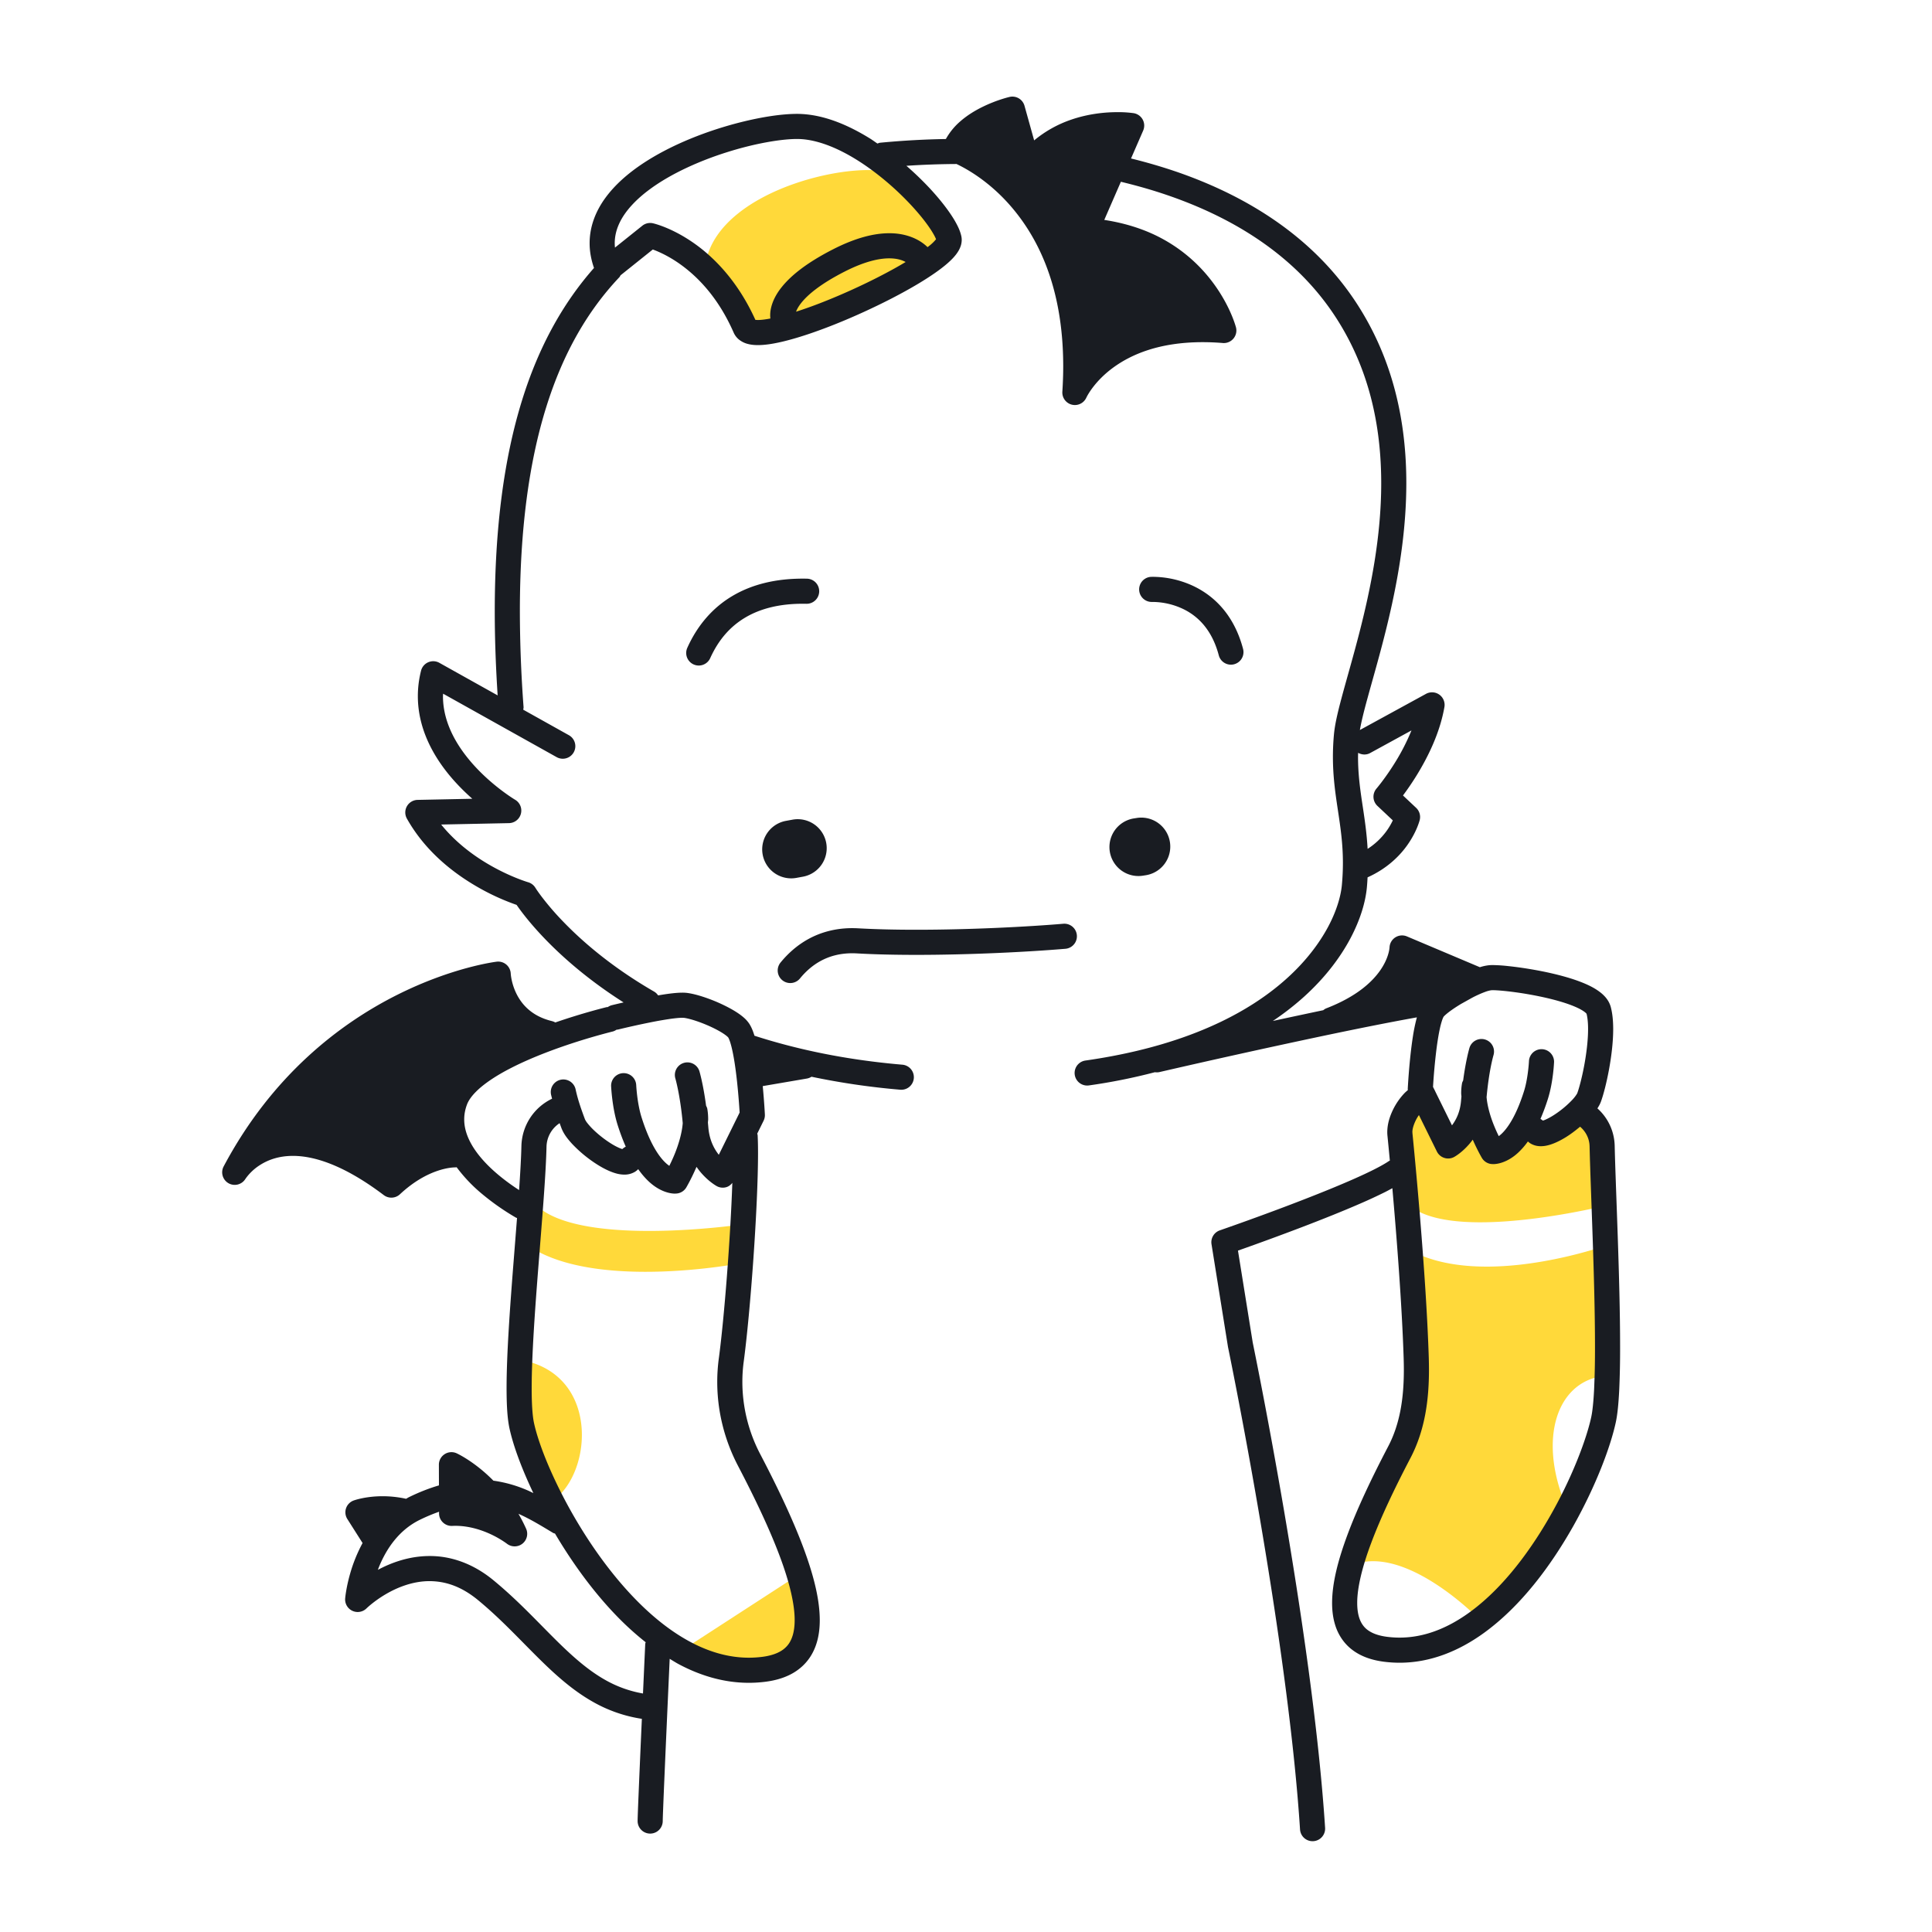 <svg xmlns="http://www.w3.org/2000/svg" width="200" height="200" fill="none"><g clip-path="url(#a)"><path fill="#FFD93A" d="M146.203 129.542c.336 5.198.617 10.878.424 13.132-.394 4.588-3.625 13.454-3.625 13.454s-1.499 2.674-2.416 5.691c4.685-1.287 10.56 3.909 12.082 5.358a22.15 22.15 0 0 0 3.168-2.799c2.394-2.59 4.461-5.796 6.085-8.938-2.61-6.669-.699-12.191 3.794-12.954-.052-2.802-.101-8.258-.138-13.328-3.245 1.021-13.032 3.634-19.374.384ZM154.757 119.418c-.918-.131-1.967-3.015-1.967-3.015s-2.36 2.36-3.147 2.229c-.786-.132-2.491-4.983-2.491-4.983-3.015 1.574-1.704 5.638-1.704 5.638s.192 2.296.425 5.475c3.987 3.431 16.318.953 19.676.196-.026-4.046-.041-7.113-.041-7.113l-1.574-2.885s-3.54 2.36-4.982 2.36h-1.442s-1.836 2.229-2.753 2.098ZM54.589 140.92c-1.443 9.834 3.277 13.898 3.277 13.898 3.409-3.278 3.802-12.062-3.277-13.898ZM70.846 170.682c.13-.393 8.26 3.934 11.537.525 3.278-3.409.394-8.26.394-8.26l-11.931 7.735ZM76.746 126.76s-16.677 2.439-21.266-2.019l-.105 4.642c7.08 4.064 20.978 1.442 20.978 1.442l.393-4.065ZM92.697 18.07c-3.409-1.704-18.05 1.267-19.623 9.003 0 0 1.187.258 4.065 6.835 1.223 2.797 21.633-6.555 21.108-9.178-.383-1.915-5.55-6.66-5.55-6.66Z"/><path fill="#191C22" d="m82.444 90.878.677-.124a3 3 0 1 0-1.082-5.902l-.677.124a3 3 0 1 0 1.082 5.902ZM117.39 84.721a3 3 0 1 0 .92 5.93l.296-.047a3 3 0 0 0-.92-5.93l-.296.047ZM110.072 95.627c-3.67.31-9.648.622-15.224.621-2.105 0-4.152-.044-5.993-.148a10.786 10.786 0 0 0-.632-.018c-1.764-.002-3.282.44-4.515 1.113-1.235.674-2.187 1.565-2.908 2.449a1.3 1.3 0 0 0 2.016 1.643c.554-.68 1.258-1.33 2.136-1.808.88-.477 1.933-.795 3.271-.797.158 0 .318.004.48.014h.004c1.908.108 4 .152 6.141.152 5.673 0 11.689-.314 15.442-.63a1.299 1.299 0 1 0-.218-2.591ZM119.375 62.313a7.488 7.488 0 0 1 3.223.788 6.364 6.364 0 0 1 2.031 1.615c.622.75 1.173 1.745 1.539 3.123a1.3 1.3 0 0 0 2.514-.664c-.451-1.712-1.182-3.075-2.055-4.122-1.311-1.576-2.913-2.418-4.268-2.853a10.004 10.004 0 0 0-2.984-.487c-.151 0-.243.005-.269.006a1.3 1.3 0 0 0 .158 2.594v.002l.111-.002ZM83.474 62.504a1.3 1.3 0 0 0 .058-2.6 19.523 19.523 0 0 0-.438-.004c-2.733 0-5.183.565-7.231 1.769-2.05 1.2-3.656 3.037-4.713 5.393a1.3 1.3 0 1 0 2.371 1.068c.876-1.933 2.091-3.294 3.659-4.22 1.568-.921 3.53-1.41 5.914-1.41.126 0 .252.001.38.004Z"/><path fill="#191C22" d="M137.174 189.217c-.663-10.248-2.537-22.793-4.245-32.799-1.674-9.804-3.186-17.141-3.247-17.438l-1.528-9.517a281.51 281.51 0 0 0 6.646-2.439c2.027-.775 4.164-1.624 6.025-2.436a52.906 52.906 0 0 0 2.543-1.179c.278-.14.522-.274.768-.408.429 4.86.991 11.968 1.17 17.602.012.4.02.798.02 1.192.001 2.86-.376 5.56-1.617 7.929-1.743 3.333-3.18 6.376-4.193 9.082-1.01 2.708-1.613 5.069-1.618 7.131 0 .783.09 1.526.3 2.223.309 1.043.921 1.982 1.807 2.645.884.667 1.987 1.054 3.256 1.216.546.07 1.088.104 1.624.104 3.218 0 6.163-1.228 8.73-3.083 3.855-2.791 6.959-6.994 9.277-11.108 2.313-4.126 3.821-8.133 4.377-10.707.18-.85.281-1.945.35-3.281a95.18 95.18 0 0 0 .093-4.582c0-6.966-.457-16.262-.56-20.759a5.345 5.345 0 0 0-1.789-3.866c.137-.21.263-.429.359-.683.267-.732.567-1.884.823-3.241.252-1.352.451-2.874.452-4.281-.002-.806-.062-1.574-.251-2.292-.177-.64-.568-1.084-.975-1.428-.726-.597-1.62-.99-2.629-1.347-1.509-.523-3.27-.903-4.852-1.164-.79-.13-1.532-.228-2.173-.295a16.38 16.38 0 0 0-1.591-.104c-.126 0-.242.004-.36.014a4.737 4.737 0 0 0-.97.207l-7.55-3.188a1.297 1.297 0 0 0-1.802 1.167h-.003l-.002.03c-.018.19-.135 1.145-.98 2.348-.849 1.2-2.437 2.691-5.572 3.904-.117.045-.212.119-.308.191-1.748.367-3.511.744-5.216 1.114a28.587 28.587 0 0 0 3.228-2.507c2.217-2.006 3.773-4.1 4.81-6.056 1.036-1.959 1.558-3.77 1.698-5.266.033-.358.053-.7.072-1.04 2.042-.913 3.377-2.264 4.182-3.433.907-1.313 1.187-2.393 1.215-2.497a1.3 1.3 0 0 0-.37-1.264l-1.362-1.281c.389-.521.884-1.223 1.41-2.074 1.133-1.842 2.4-4.337 2.88-7.084.084-.49-.121-.99-.525-1.278a1.303 1.303 0 0 0-1.38-.084l-6.846 3.744c.143-.836.423-1.967.791-3.302 1.415-5.187 4.013-13.403 4.016-22.25.003-6.234-1.304-12.827-5.279-18.825-4.348-6.56-10.957-10.765-18.246-13.322a54.994 54.994 0 0 0-4.974-1.466l1.258-2.889a1.3 1.3 0 0 0-.992-1.803 11.683 11.683 0 0 0-1.669-.104c-1.202.001-2.939.14-4.808.783a12.146 12.146 0 0 0-3.817 2.14l-.999-3.582a1.301 1.301 0 0 0-1.546-.917c-.06.015-1.327.307-2.812 1.037-.743.366-1.543.843-2.275 1.479a6.737 6.737 0 0 0-1.506 1.841 85.505 85.505 0 0 0-6.808.384c-.1.01-.186.054-.278.085-.249-.168-.489-.347-.743-.506-2.368-1.468-4.956-2.556-7.574-2.566-1.567.003-3.596.303-5.831.863-3.347.844-7.118 2.27-10.159 4.29-1.519 1.014-2.861 2.18-3.856 3.544-.993 1.36-1.633 2.955-1.63 4.696-.002.836.153 1.695.453 2.558-3.202 3.627-5.72 8.131-7.447 13.694-1.86 5.989-2.826 13.19-2.827 21.873 0 2.739.102 5.636.299 8.68l-6.034-3.371a1.3 1.3 0 0 0-1.895.816c-.227.9-.332 1.784-.331 2.637 0 2.019.58 3.854 1.417 5.439 1.161 2.195 2.794 3.917 4.222 5.181l-5.668.117a1.301 1.301 0 0 0-1.107 1.935c1.938 3.448 4.897 5.694 7.344 7.097a23.713 23.713 0 0 0 4.015 1.837c.926 1.347 4.297 5.786 11.076 10.097-.733.167-1.226.289-1.233.291a1.272 1.272 0 0 0-.405.191c-.038.006-.074-.005-.111.004-.028.007-2.377.572-5.322 1.588a1.303 1.303 0 0 0-.335-.137v-.001c-1.084-.263-1.848-.698-2.43-1.197-.868-.747-1.336-1.682-1.586-2.452a6.07 6.07 0 0 1-.225-.949 4.172 4.172 0 0 1-.032-.257l-.004-.056a1.305 1.305 0 0 0-.454-.94 1.305 1.305 0 0 0-1-.303c-.104.014-4.615.563-10.396 3.482-5.777 2.915-12.833 8.233-17.87 17.713a1.302 1.302 0 0 0 .512 1.745 1.3 1.3 0 0 0 1.747-.464l.002.001.07-.101a5.338 5.338 0 0 1 1.42-1.318c.791-.505 1.88-.951 3.418-.954 2.125-.001 5.205.883 9.409 4.061.503.381 1.21.344 1.671-.087 1.467-1.368 2.819-2.054 3.845-2.41 1.025-.354 1.73-.374 1.872-.374l.021.001v-.003c.045.002.089-.009.133-.012a15.986 15.986 0 0 0 2.434 2.599 25.338 25.338 0 0 0 3.703 2.616c.036.021.076.022.113.039-.114 1.471-.237 3.01-.36 4.573-.368 4.676-.721 9.502-.722 13.056.003 1.679.07 3.058.296 4.127.38 1.763 1.232 4.107 2.477 6.721-.193-.092-.38-.188-.581-.275a13.467 13.467 0 0 0-3.556-1.011 16.499 16.499 0 0 0-1.102-1.022c-1.464-1.235-2.62-1.773-2.699-1.81a1.3 1.3 0 0 0-1.842 1.186l.007 2.135c-.99.291-2.024.69-3.114 1.224-.102.049-.19.11-.288.163a11.46 11.46 0 0 0-2.414-.266c-1.763.001-2.91.407-3.01.442a1.3 1.3 0 0 0-.657 1.92l1.577 2.483a15.714 15.714 0 0 0-1.293 3.187c-.413 1.448-.503 2.484-.509 2.544a1.3 1.3 0 0 0 2.212 1.032c.044-.043.808-.776 2-1.472 1.195-.701 2.8-1.349 4.53-1.345 1.526.008 3.177.463 4.982 1.939 2.9 2.383 5.22 5.105 7.778 7.452 1.282 1.171 2.629 2.248 4.152 3.107a14.658 14.658 0 0 0 5.059 1.756l-.045.995c-.098 2.219-.196 4.47-.27 6.234-.037.882-.068 1.642-.09 2.216-.021.581-.034.947-.034 1.135a1.3 1.3 0 1 0 2.6 0c0-.075.011-.476.033-1.037.075-1.99.263-6.287.432-10.081a7573.295 7573.295 0 0 1 .255-5.675c.322.194.64.398.97.573 2.237 1.185 4.669 1.912 7.225 1.911.569 0 1.142-.036 1.72-.11.893-.114 1.7-.332 2.418-.672 1.076-.505 1.936-1.317 2.46-2.321.53-1.002.743-2.15.743-3.384-.005-2.172-.641-4.672-1.711-7.541-1.074-2.867-2.597-6.094-4.445-9.63a16.16 16.16 0 0 1-1.857-7.49c0-.699.046-1.399.14-2.096.693-5.18 1.48-15.989 1.482-21.58 0-.706-.013-1.33-.04-1.861-.004-.059-.032-.108-.043-.164l.66-1.338c.097-.198.143-.42.132-.639 0-.014-.065-1.313-.221-2.945l4.561-.78c.18-.031.343-.097.486-.19a75.937 75.937 0 0 0 9.162 1.342 1.3 1.3 0 1 0 .223-2.59c-5.878-.504-10.946-1.594-15.293-2.998-.004-.016-.007-.035-.012-.051-.132-.416-.274-.791-.503-1.16a3.175 3.175 0 0 0-.597-.676c-.377-.328-.81-.608-1.289-.878a16.729 16.729 0 0 0-2.323-1.059c-.797-.291-1.55-.512-2.23-.604a3.962 3.962 0 0 0-.506-.029c-.61.002-1.315.091-2.096.213l-.415.069a1.282 1.282 0 0 0-.411-.391c-4.453-2.569-7.545-5.288-9.516-7.35a28.612 28.612 0 0 1-2.145-2.499c-.226-.3-.39-.534-.495-.688l-.112-.171-.025-.038-.003-.006a1.297 1.297 0 0 0-.75-.571l-.01-.003c-.153-.045-1.965-.603-4.11-1.864-1.626-.952-3.427-2.304-4.88-4.106l7.022-.145a1.3 1.3 0 0 0 .633-2.42l-.012-.007c-.176-.104-2.116-1.302-3.95-3.236-.918-.966-1.807-2.112-2.454-3.375-.647-1.266-1.053-2.636-1.053-4.104 0-.084.013-.172.015-.257l11.753 6.567a1.3 1.3 0 0 0 1.268-2.27l-4.727-2.641c.013-.091.041-.178.034-.273a135.51 135.51 0 0 1-.382-9.888c0-8.49.949-15.436 2.71-21.101 1.762-5.668 4.324-10.055 7.587-13.504.058-.061.084-.137.128-.204l3.336-2.669c.635.232 1.746.72 3.015 1.654 1.754 1.294 3.808 3.418 5.355 6.948.12.277.312.523.526.702a2.4 2.4 0 0 0 .999.487c.33.08.655.105.991.106.75-.002 1.573-.134 2.496-.348 3.206-.754 7.632-2.57 11.362-4.492 1.862-.962 3.537-1.945 4.8-2.865.635-.463 1.166-.905 1.59-1.37.212-.235.399-.476.555-.76.152-.283.287-.623.29-1.057 0-.113-.01-.23-.033-.349l-.002-.008c-.122-.577-.369-1.084-.701-1.658-.585-.99-1.464-2.125-2.566-3.317a32.727 32.727 0 0 0-2.426-2.337 83.555 83.555 0 0 1 5.19-.186c1.022.482 3.157 1.672 5.267 3.975 2.88 3.154 5.767 8.345 5.778 16.93 0 .855-.03 1.743-.09 2.668a1.3 1.3 0 0 0 2.484.61l.001.002.026-.054c.149-.298.93-1.721 2.757-3.058 1.831-1.335 4.706-2.625 9.247-2.63.662 0 1.359.027 2.094.088a1.3 1.3 0 0 0 1.364-1.625c-.033-.116-.708-2.674-2.984-5.383a16.048 16.048 0 0 0-4.733-3.835c-1.636-.876-3.61-1.549-5.916-1.901l1.719-3.948c1.755.42 3.484.918 5.163 1.508 6.927 2.433 12.991 6.347 16.939 12.305 3.628 5.476 4.845 11.505 4.848 17.389.001 5.562-1.101 10.965-2.266 15.495-.582 2.266-1.178 4.313-1.659 6.068-.48 1.762-.849 3.207-.964 4.398a25.412 25.412 0 0 0-.111 2.366c0 2.135.274 3.922.532 5.636.259 1.719.502 3.367.502 5.345 0 .715-.031 1.474-.107 2.296-.099 1.085-.513 2.606-1.406 4.287-2.684 5.042-9.598 11.658-25.142 13.877a1.3 1.3 0 0 0 .366 2.575 59.51 59.51 0 0 0 6.823-1.366c.151.02.308.023.465-.013a962.609 962.609 0 0 1 16.676-3.689c3.59-.757 7.152-1.473 9.983-1.977a18.426 18.426 0 0 0-.412 1.976c-.391 2.515-.531 5.402-.533 5.426-.002.042.008.084.01.127-.118.102-.236.202-.348.316a6.87 6.87 0 0 0-1.214 1.767c-.323.681-.564 1.441-.568 2.272 0 .13.007.257.02.381.038.383.128 1.291.247 2.566-.028.016-.06.019-.087.037-.34.236-.9.555-1.589.901-2.425 1.22-6.438 2.807-9.807 4.069a288.363 288.363 0 0 1-6.12 2.212 1.3 1.3 0 0 0-.859 1.435l1.704 10.62.011.058c0 .001.095.46.265 1.31 1.194 5.946 6.048 30.951 7.184 48.594a1.3 1.3 0 0 0 2.595-.167Zm-70.38-19.031s-.102 2.227-.232 5.124a12.09 12.09 0 0 1-3.899-1.398c-1.924-1.082-3.653-2.671-5.477-4.499-1.825-1.824-3.74-3.877-6.077-5.802-2.216-1.835-4.55-2.54-6.635-2.532-2.121.003-3.955.683-5.356 1.431.035-.094.066-.186.105-.281.37-.914.884-1.88 1.577-2.741.695-.862 1.56-1.619 2.668-2.162.7-.341 1.356-.611 1.982-.831v.172c.002.357.146.692.405.938.26.246.602.373.958.356.107-.005.216-.008.326-.008 1.456-.002 2.813.458 3.798.935a10.222 10.222 0 0 1 1.453.854l.068.051.01.007.003.002c.467.368 1.13.372 1.601.007.472-.366.634-1.01.392-1.555a16.648 16.648 0 0 0-.793-1.545c1.242.547 2.41 1.272 3.592 1.98.061.036.129.042.192.067 1.809 3.058 4.052 6.178 6.674 8.824a30.232 30.232 0 0 0 2.71 2.423c-.012.063-.043.118-.045.183Zm13.922-9.099c1.018 2.707 1.552 4.985 1.547 6.63 0 .623-.074 1.152-.205 1.584-.202.651-.499 1.084-.967 1.444-.47.355-1.163.64-2.18.771-.469.059-.931.088-1.39.088-2.742.001-5.404-1.035-7.924-2.779-3.775-2.608-7.14-6.799-9.65-10.951a49.698 49.698 0 0 1-3.095-5.979c-.793-1.837-1.332-3.46-1.574-4.598-.155-.703-.241-1.995-.238-3.581-.001-3.391.346-8.193.714-12.852.366-4.668.752-9.188.821-12.153a2.988 2.988 0 0 1 1.358-2.441l.181.495c.245.634.63 1.117 1.095 1.631a13.58 13.58 0 0 0 2.52 2.094c.462.297.929.556 1.4.754.473.194.94.346 1.503.352a2.1 2.1 0 0 0 1.058-.268c.138-.076.262-.181.377-.296.385.543.773.984 1.155 1.33 1.12 1.022 2.199 1.209 2.657 1.199l.17-.008c.414-.038.786-.273.998-.632.019-.033.524-.891 1.057-2.131.14.202.284.394.426.561.809.951 1.57 1.38 1.665 1.434a1.29 1.29 0 0 0 1.017.102c.246-.077.439-.24.598-.435-.196 5.744-.837 13.998-1.397 18.161-.11.813-.164 1.63-.164 2.443 0 3.021.744 6.002 2.153 8.695 1.819 3.478 3.3 6.626 4.314 9.336Zm-11.502-55.586c.6-.091 1.132-.143 1.424-.141l.17.007c.263.033.71.141 1.195.301.734.24 1.582.597 2.257.961.337.18.632.364.838.518.103.076.184.145.234.194l.051.054h.002c.032.046.131.256.219.545.16.511.317 1.269.443 2.087.192 1.231.328 2.611.414 3.674.043.532.074.986.094 1.305l.01.167-2.153 4.367c-.015-.018-.029-.031-.043-.05-.479-.627-.946-1.523-1.047-2.835-.012-.157-.028-.295-.04-.446.005-.114.026-.225.027-.339 0-.361-.027-.726-.09-1.091-.022-.118-.078-.217-.126-.319-.298-2.248-.68-3.534-.698-3.593a1.3 1.3 0 0 0-2.487.755c.013.045.504 1.735.768 4.643-.078 1.067-.47 2.348-.906 3.373-.17.404-.333.747-.483 1.05a3.728 3.728 0 0 1-.453-.378c-.657-.644-1.582-1.986-2.421-4.648-.225-.707-.372-1.568-.453-2.234a18.22 18.22 0 0 1-.097-1.049l-.004-.071a1.3 1.3 0 0 0-2.597.113c.001.024.025.561.118 1.323.094.764.254 1.747.553 2.701.27.853.555 1.598.847 2.261-.132.058-.25.146-.357.244l-.034-.008c-.26-.081-.656-.269-1.072-.525a11.33 11.33 0 0 1-1.846-1.427 6.878 6.878 0 0 1-.656-.715 1.945 1.945 0 0 1-.261-.408c-.309-.837-.718-1.931-.966-3.093a1.3 1.3 0 1 0-2.543.543c.032.145.07.279.105.421a5.573 5.573 0 0 0-3.174 4.913c-.028 1.229-.119 2.795-.24 4.545-1.115-.723-2.373-1.668-3.41-2.75-.68-.707-1.26-1.469-1.657-2.24-.398-.774-.614-1.544-.614-2.324 0-.489.083-.988.28-1.521.14-.39.445-.849.919-1.327.824-.84 2.141-1.706 3.64-2.472 2.25-1.155 4.9-2.111 6.97-2.766a66.468 66.468 0 0 1 3.296-.948l.192-.048.062-.015c.155-.038.291-.11.417-.194.039-.006.076.004.115-.005l.216-.053a86.046 86.046 0 0 1 3.097-.684 39.668 39.668 0 0 1 1.954-.348Zm.694 6.122v.001-.001ZM92.62 27.776c-2.353 1.312-5.273 2.672-7.935 3.689-.791.302-1.555.57-2.276.802.077-.221.236-.534.57-.952.636-.79 1.938-1.917 4.453-3.198 2.096-1.069 3.602-1.374 4.624-1.373.823.004 1.34.185 1.694.379-.358.215-.736.434-1.13.653Zm1.283-6.976c.914.941 1.679 1.86 2.218 2.63.269.383.481.729.626 1.007.066.126.115.236.152.328-.108.136-.31.362-.61.61-.077.065-.181.14-.268.209a4.523 4.523 0 0 0-.537-.446c-.734-.522-1.889-.999-3.428-.994-1.541 0-3.444.453-5.805 1.657-2.733 1.395-4.337 2.7-5.294 3.878-.957 1.17-1.234 2.252-1.227 2.965 0 .123.008.23.02.328-.526.1-.976.155-1.286.153-.11 0-.199-.007-.268-.015-1.867-4.123-4.437-6.638-6.576-8.085-2.19-1.485-3.914-1.886-4.03-1.912a1.3 1.3 0 0 0-1.096.253l-2.832 2.265a4.767 4.767 0 0 1-.025-.45c.001-.738.174-1.435.508-2.131.582-1.215 1.698-2.416 3.171-3.491 2.204-1.618 5.17-2.938 8.008-3.824 2.83-.891 5.568-1.352 7.19-1.347 1.415-.004 3.042.483 4.674 1.31 2.45 1.236 4.889 3.216 6.715 5.102Zm46.689 57.133c.377.206.837.244 1.241.023l4.282-2.342a21.974 21.974 0 0 1-1.682 3.293 26.164 26.164 0 0 1-1.367 2.002c-.18.239-.327.423-.426.546l-.113.137-.027.032-.005.007a1.302 1.302 0 0 0 .094 1.795l1.594 1.5a6.912 6.912 0 0 1-.698 1.166 7.285 7.285 0 0 1-1.91 1.783c-.086-1.57-.29-2.957-.489-4.28-.26-1.72-.503-3.338-.503-5.25 0-.133.007-.276.009-.412Zm8.098 30.776c.1-.801.225-1.598.368-2.244a8.37 8.37 0 0 1 .22-.824c.069-.212.141-.358.164-.393l.005-.005c.067-.089.399-.387.824-.684.284-.202.618-.417.968-.629l1.163-.648c.069-.035.139-.074.207-.107.406-.201.795-.371 1.119-.488a3.02 3.02 0 0 1 .654-.178l.144-.005c.399-.001 1.287.069 2.322.211 1.562.212 3.522.588 5.065 1.083.769.244 1.435.523 1.857.779.211.126.358.245.428.319l.043.052c.099.382.158.944.156 1.586.001 1.159-.174 2.564-.407 3.802-.23 1.234-.527 2.335-.708 2.821.001.029-.198.362-.518.696a10.331 10.331 0 0 1-1.886 1.563 6.261 6.261 0 0 1-.93.506c-.094.04-.164.06-.234.082a1.263 1.263 0 0 0-.247-.173c.267-.613.527-1.3.774-2.081.284-.906.435-1.835.524-2.557a17.3 17.3 0 0 0 .111-1.253 1.3 1.3 0 0 0-2.597-.112l-.004.066c-.015.332-.141 1.914-.513 3.073-.842 2.669-1.771 3.913-2.382 4.46a2.853 2.853 0 0 1-.229.186c-.141-.29-.299-.631-.454-1.009-.392-.936-.731-2.078-.806-3.03.121-1.326.289-2.395.434-3.133.083-.42.158-.737.211-.945.026-.104.047-.181.06-.229l.015-.051.002-.009a1.3 1.3 0 0 0-2.487-.756c-.018.058-.379 1.273-.66 3.394-.045.098-.098.189-.118.299a5.926 5.926 0 0 0-.087 1.042c0 .11.021.216.026.325-.012.139-.027.266-.037.41-.093 1.19-.509 1.997-.942 2.574l-1.726-3.501c-.023-.065-.056-.121-.088-.18l-.148-.299a61.88 61.88 0 0 1 .344-3.806Zm-2.677 42.22c1.517-2.907 1.912-6.059 1.913-9.134 0-.427-.008-.852-.021-1.273-.287-8.974-1.513-21.437-1.688-23.2l-.007-.121c-.015-.438.274-1.209.676-1.768l1.858 3.77c.158.32.436.558.777.665.34.107.704.071 1.017-.101.095-.054.819-.463 1.589-1.369.11-.128.221-.271.33-.422.483 1.104.928 1.86.946 1.891a1.3 1.3 0 0 0 .989.632l.176.008c.446.01 1.484-.174 2.552-1.148a7.64 7.64 0 0 0 1.047-1.195c.096.088.198.169.308.23.362.206.726.262 1.036.262.365-.002.682-.073.99-.169.536-.172 1.05-.434 1.565-.747.522-.32 1.024-.704 1.504-1.104.584.491.965 1.22.983 2.029.105 4.561.559 13.828.559 20.699a92.62 92.62 0 0 1-.09 4.452c-.062 1.262-.168 2.283-.295 2.866-.309 1.451-1.054 3.682-2.166 6.146-1.667 3.703-4.172 7.967-7.238 11.228-1.532 1.633-3.201 3.012-4.952 3.97-1.753.958-3.576 1.498-5.486 1.499-.426 0-.857-.027-1.294-.083-.631-.08-1.13-.227-1.516-.41-.578-.281-.914-.614-1.171-1.087-.252-.474-.407-1.133-.406-2.008-.006-1.534.495-3.674 1.452-6.22.954-2.549 2.349-5.513 4.063-8.788Z"/></g><defs><clipPath id="a"><path fill="#fff" d="M23 10h144.712v180.6H23z"/></clipPath></defs></svg>